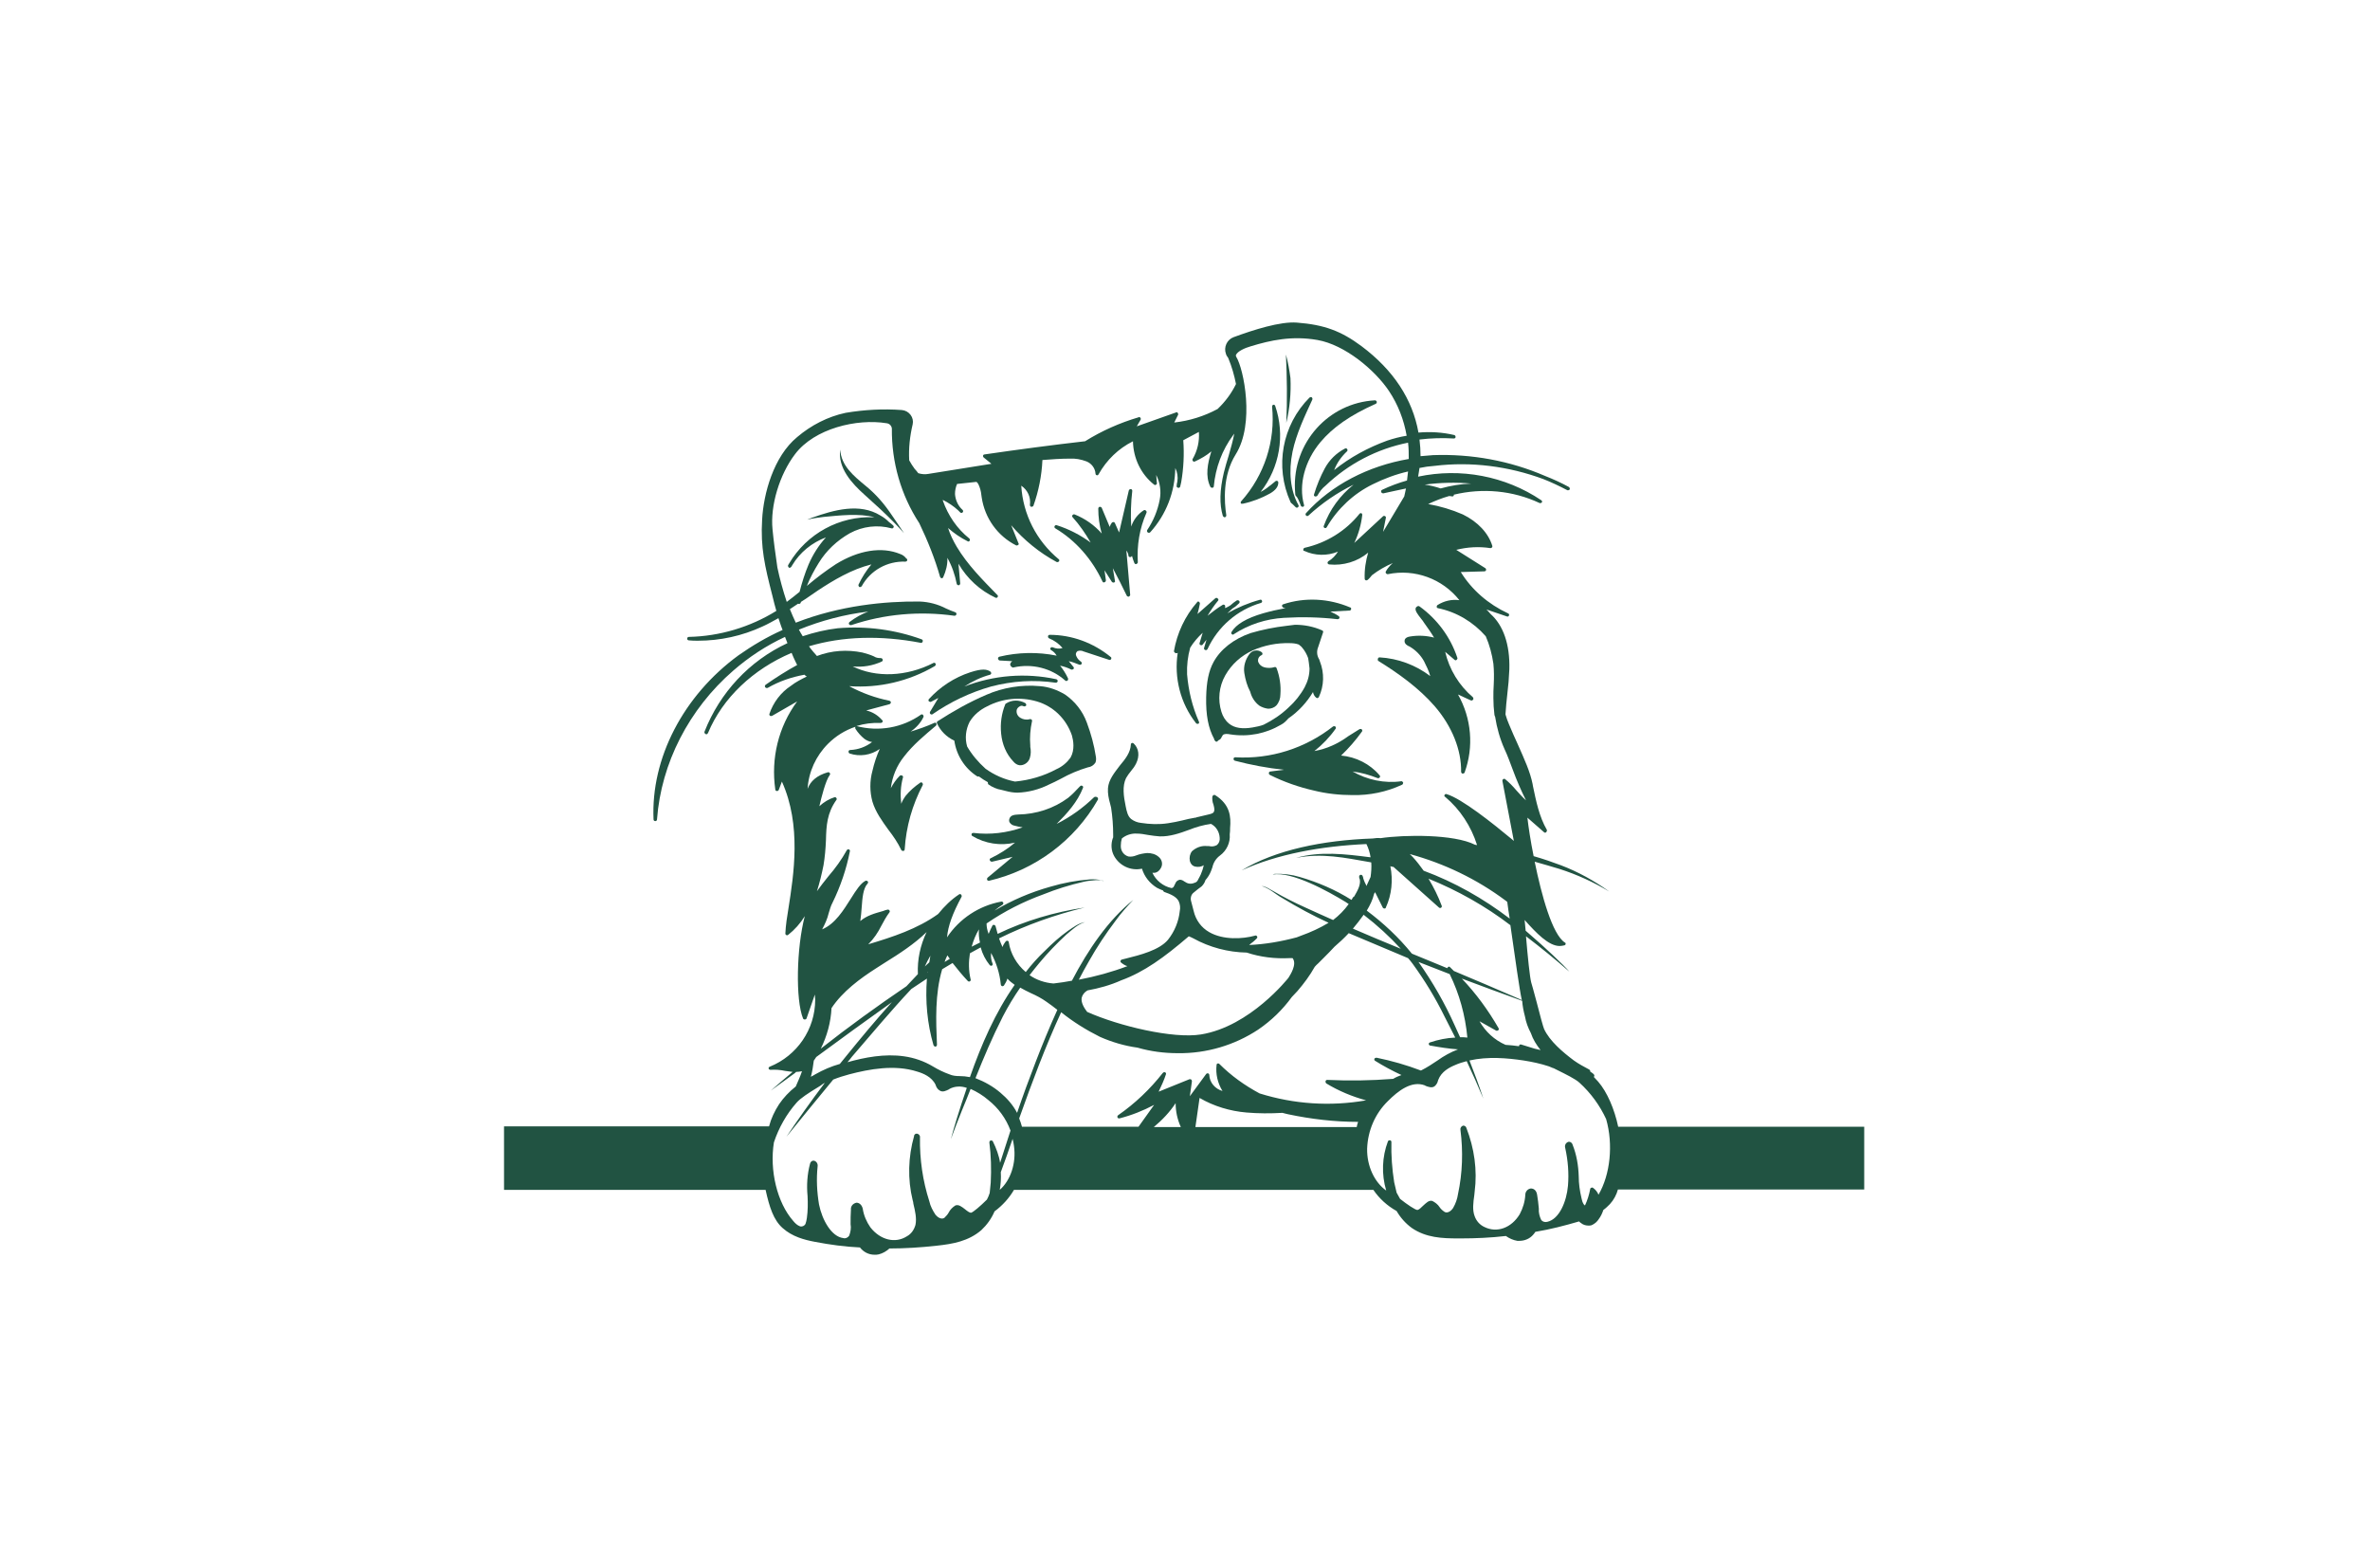 <?xml version="1.0" encoding="utf-8"?>
<!-- Generator: Adobe Illustrator 24.2.3, SVG Export Plug-In . SVG Version: 6.00 Build 0)  -->
<svg version="1.1" id="f6266991-5058-4f8f-a99e-4fff40d8b31a"
	 xmlns="http://www.w3.org/2000/svg" xmlns:xlink="http://www.w3.org/1999/xlink" x="0px" y="0px" viewBox="0 0 683.2 452.1"
	 style="enable-background:new 0 0 683.2 452.1; fill: #215342;" xml:space="preserve">
<path d="M282.2,223.8c0,0,0.1,0.1,0.1,0.1c0.8,0.6,1.6,1.1,2.5,1.6c-0.1,0.2,0,0.4,0.1,0.6c1.1,0.8,2.5,1.4,3.8,1.6
	c0.4,0.1,0.8,0.2,1.2,0.3c1.1,0.3,2.3,0.5,3.4,0.5c3.1-0.1,6.2-0.9,9-2.3c1.2-0.5,2.3-1.1,3.5-1.7c2.5-1.4,5.1-2.5,7.8-3.3
	c0.9-0.1,1.7-0.6,2.2-1.4c0.2-0.6,0.2-1.1,0.1-1.7c-0.5-3.3-1.4-6.6-2.6-9.8c-1.2-3.3-3.4-6.1-6.3-8.1c-2.2-1.3-4.6-2.2-7.2-2.4
	c-5.3-0.5-10.7,0.4-15.5,2.5c-4.9,2.1-9.5,4.7-14,7.6c-0.2,0.1-0.3,0.4-0.2,0.6c1,2.2,2.8,4,5,5c0.6,4.2,3,8,6.6,10.3
	C281.9,223.9,282.1,223.9,282.2,223.8z M278.8,215.2c-0.7-2.4-0.4-4.9,0.7-7.1c1.2-2,3-3.5,5.1-4.5c4.4-2.3,9.5-2.8,14.3-1.4
	c4.8,1.4,8.5,5.1,10.1,9.8c0.4,1.4,0.9,4.1-0.4,6.4c-1,1.4-2.4,2.6-4,3.3c-3.7,2-7.8,3.2-12,3.6c-3.1-0.6-6-1.9-8.5-3.7
	C282,219.7,280.2,217.6,278.8,215.2L278.8,215.2z"/>
<path d="M292.1,219.5c0.5,0.6,1.1,1,1.8,1.1c0.1,0,0.3,0,0.4,0c1.2-0.1,2.3-1,2.6-2.2c0.3-1,0.3-2.1,0.1-3.1l0-0.4
	c-0.2-2.3,0-4.7,0.5-7c0.1-0.3-0.1-0.5-0.4-0.6c-0.1,0-0.2,0-0.2,0c-1,0.3-2,0.1-2.8-0.4c-0.8-0.5-1.2-1.4-1-2.3
	c0.1-0.4,0.5-0.8,0.9-1c0.3-0.2,0.7-0.2,1.1,0c0.2,0.1,0.5,0,0.7-0.2c0.1-0.2,0-0.5-0.2-0.7c-1.8-1-3.9-1-5.6,0.1
	c-0.1,0.1-0.2,0.1-0.2,0.2c-1.1,2.7-1.5,5.6-1.2,8.5C288.9,214.6,290.1,217.4,292.1,219.5z"/>
<path d="M369.3,208.9c0.8-0.4,1.5-1.1,2.1-1.8c2.9-2,5.3-4.6,7.1-7.6c0.1,0.6,0.4,1.2,0.9,1.6c0.1,0.1,0.3,0.2,0.4,0.1
	c0.2,0,0.3-0.1,0.4-0.3c1.5-3.2,1.6-6.9,0.3-10.2c-0.1-0.2-0.1-0.4-0.2-0.6c-0.7-1.1-0.8-2.4-0.3-3.6l1.4-4.2c0.1-0.2,0-0.5-0.3-0.6
	c-2.5-1.1-5.1-1.6-7.8-1.6c-0.8,0.1-1.6,0.2-2.4,0.3c-3.5,0.4-7,1.1-10.4,2.1c-4.9,1.7-8.7,4.7-10.7,8.4c-1.4,2.6-2,5.7-2.1,10.1
	c-0.1,5.1,0.6,8.9,2.3,12c0,0.3,0.2,0.5,0.4,0.7c0.1,0.1,0.2,0.1,0.3,0.1c0.2,0,0.4-0.2,0.5-0.4c0.1,0,0.3-0.1,0.4-0.2
	c0.3-0.2,0.5-0.5,0.6-0.8c0.1-0.2,0.2-0.3,0.3-0.5c0.4-0.4,1.2-0.4,2.2-0.2C359.8,212.5,364.9,211.5,369.3,208.9z M354.3,208.6
	c-1.1-0.9-1.8-2.1-2.2-3.4c-1.1-3.5-0.7-7.3,1.1-10.5c1.8-3.2,4.6-5.7,7.9-7.2c3.4-1.5,7-2.2,10.7-2.1c0.9,0,1.8,0.1,2.6,0.4
	c0.3,0.3,0.7,0.5,0.9,0.8c0.8,0.9,1.4,2,1.8,3.1c0.1,0.4,0.1,0.9,0.2,1.3l0.2,1.7c0,1.9-0.5,3.7-1.4,5.4c-1.2,2.2-2.8,4.2-4.7,5.9
	c-2.1,2-4.5,3.6-7.1,4.9c-1,0.4-2.1,0.6-3.2,0.8C358.2,210.2,355.9,209.9,354.3,208.6L354.3,208.6z"/>
<path d="M363,203.4c0.8,0.5,1.7,0.8,2.6,0.9c0.8,0,1.7-0.3,2.3-0.9c0.8-0.9,1.2-2,1.2-3.2c0.2-2.6-0.2-5.2-1.1-7.6
	c-0.1-0.2-0.3-0.4-0.6-0.3c-0.9,0.3-1.9,0.3-2.8,0.1c-0.9-0.2-1.6-0.8-1.9-1.6c-0.2-0.8,0.2-1.6,0.9-1.9c0.3-0.1,0.4-0.4,0.3-0.6
	c0-0.1-0.1-0.2-0.2-0.3c-1.1-0.8-2.6-0.6-3.4,0.4c0,0-0.1,0.1-0.1,0.1c-1.2,1.6-1.8,3.6-1.5,5.5c0.3,1.9,0.8,3.7,1.7,5.4
	C360.8,201,361.7,202.4,363,203.4z"/>
<path d="M315.4,229.8c-3.2,3.1-6.8,5.7-10.8,7.7c3-3,6-6.3,7.6-10.4c0.1-0.3,0-0.5-0.3-0.6c-0.2-0.1-0.4,0-0.5,0.1l-0.4,0.4
	c-1,1.1-2,2.1-3.1,3c-4.2,3.1-9.2,4.7-14.4,4.8c-0.6,0-1.2,0.1-1.7,0.3c-0.7,0.3-1.1,1.2-0.8,1.9c0.3,0.5,0.8,0.9,1.4,1
	c0.8,0.2,1.6,0.4,2.4,0.5c-4.5,1.6-9.4,2.2-14.2,1.6c-0.2,0-0.5,0.1-0.5,0.3c-0.1,0.2,0,0.5,0.2,0.6c3.7,2.2,8.1,2.9,12.3,1.9
	c-2.1,1.8-4.5,3.3-7,4.5c-0.3,0.1-0.4,0.4-0.2,0.7c0.1,0.2,0.3,0.3,0.6,0.3l5.9-1.4l-7.2,6c-0.2,0.2-0.2,0.5-0.1,0.7
	c0.1,0.1,0.2,0.2,0.4,0.2c0,0,0.1,0,0.1,0c13.3-3.1,24.7-11.6,31.4-23.4c0.1-0.2,0-0.5-0.2-0.7C315.8,229.6,315.6,229.7,315.4,229.8
	L315.4,229.8z"/>
<path d="M372.2,145c0.2,0.1,0.8,0.7,1.3,1.2c0.2,0.2,0.5,0.2,0.7,0c0.2-0.2,0.2-0.4,0.1-0.6c-2.3-4.1-2.9-9.6-1.7-15.4
	c1.1-5.2,3.5-10.2,5.7-15c0.1-0.3,0-0.5-0.2-0.7c-0.2-0.1-0.4,0-0.6,0.1c-7.9,7.9-10.1,19.9-5.5,30.1
	C372.1,144.9,372.2,145,372.2,145z"/>
<path d="M373.4,142.6c0,0.1,0.1,0.3,0.2,0.4c0.5,0.4,1,1.7,1.4,2.8c0.1,0.2,0.3,0.3,0.5,0.3c0,0,0.1,0,0.1,0
	c0.3-0.1,0.4-0.3,0.3-0.6c-1.6-5.7,0.2-12.6,4.7-18c3.6-4.3,8.6-7.8,16-11.1c0.2-0.1,0.3-0.3,0.3-0.6c-0.1-0.2-0.3-0.4-0.5-0.4
	c-13.5,0.7-23.8,12.3-23.1,25.8C373.3,141.7,373.4,142.1,373.4,142.6z"/>
<path d="M358.2,145.2c0,0,0.1,0,0.1,0c2.8-0.6,5.4-1.6,7.9-3c1.5-0.9,2.3-1.9,2.3-3.1c0-0.3-0.2-0.5-0.5-0.5c-0.1,0-0.2,0-0.3,0.1
	l-1.1,0.9c-1,0.8-2,1.6-3.2,2.2c5.5-7,7.1-16.4,4.2-24.8c-0.1-0.3-0.4-0.4-0.6-0.3c-0.2,0.1-0.3,0.3-0.3,0.5
	c1,9.9-2.2,19.8-8.9,27.3c-0.2,0.2-0.2,0.5,0,0.7C357.9,145.2,358,145.2,358.2,145.2L358.2,145.2z"/>
<path d="M397.3,190.5c5.8,3.6,11.7,7.8,16.3,13.1c5,5.8,7.7,12.6,7.6,18.9c0,0.2,0.2,0.5,0.4,0.5c0,0,0.1,0,0.1,0
	c0.2,0,0.4-0.1,0.5-0.3c2.7-7.4,2-15.6-1.9-22.5l3.7,1.7c0.3,0.1,0.5,0,0.7-0.3c0.1-0.2,0-0.4-0.1-0.6c-4-3.4-6.8-8-8-13.1l2.7,2.3
	c0.2,0.2,0.5,0.2,0.7-0.1c0.1-0.1,0.2-0.3,0.1-0.5c-2-6-5.8-11.1-10.9-14.8c-0.1-0.1-0.3-0.1-0.4-0.1c-0.3,0.1-0.6,0.3-0.7,0.6
	c-0.2,0.7,0.4,1.6,1.6,3.1c0.3,0.4,0.6,0.7,0.8,1.1c1,1.4,2,2.8,2.9,4.3c-2.3-0.6-4.7-0.7-7-0.3c-1.2,0.2-1.5,0.8-1.5,1.2
	c-0.1,0.9,0.9,1.5,1.3,1.6c1.8,1,3.3,2.5,4.3,4.3c0.7,1.4,1.4,2.8,1.8,4.3c-4.2-3.2-9.3-5.1-14.6-5.4c-0.3,0-0.5,0.2-0.5,0.5
	C397.1,190.2,397.2,190.4,397.3,190.5L397.3,190.5z"/>
<path d="M378.9,216.5c2.3-1.8,4.4-4,6.1-6.4c0.2-0.2,0.1-0.5-0.1-0.7c-0.2-0.1-0.4-0.1-0.6,0c-8,6.3-18,9.5-28.2,8.9
	c-0.3,0-0.5,0.2-0.5,0.4c0,0.3,0.1,0.5,0.4,0.6c4.6,1.2,9.3,2.1,14.1,2.6l-3.9,0.5c-0.3,0-0.5,0.3-0.4,0.6c0,0.2,0.1,0.3,0.3,0.4
	c4,2,8.3,3.5,12.7,4.5c3.6,0.9,7.4,1.3,11.1,1.3c4.9,0.1,9.8-0.9,14.3-3c0.2-0.1,0.3-0.4,0.3-0.6c-0.1-0.2-0.3-0.4-0.5-0.4
	c-4.9,0.7-9.9-0.4-14.1-2.8c2.5,0.3,4.9,1,7.2,1.9c0.3,0.1,0.5,0,0.7-0.3c0.1-0.2,0-0.4-0.1-0.5c-2.8-3.3-6.8-5.3-11.1-5.7
	c2.2-2.1,4.2-4.4,6-6.9c0.2-0.2,0.1-0.5-0.1-0.7c-0.2-0.1-0.4-0.1-0.6,0l-3.2,2C385.7,214.4,382.4,215.9,378.9,216.5z"/>
<path d="M304.3,196.8c0.3,0,0.5-0.1,0.6-0.4c0-0.3-0.1-0.5-0.4-0.6c-8.8-1.9-18-1.2-26.5,2.1c2.3-1.5,4.8-2.7,7.4-3.4
	c0.3-0.1,0.4-0.4,0.3-0.6c0-0.1-0.1-0.2-0.2-0.3c-1-0.7-2.4-0.9-5.8,0.2c-4.6,1.5-8.7,4.2-11.9,7.7c-0.2,0.2-0.2,0.5,0,0.7
	c0.2,0.1,0.4,0.2,0.6,0.1l2.1-1.1l-2.4,4c-0.1,0.2-0.1,0.5,0.2,0.7c0.2,0.1,0.4,0.1,0.5,0c5.2-3.6,10.9-6.3,16.9-8
	C291.8,196.3,298.1,195.9,304.3,196.8z"/>
<path d="M370,175.2c0.2,0,0.4,0.1,0.6,0.1c-2.2,0.4-4.4,0.9-6.5,1.5c-4.8,1.4-7.8,3.2-9.1,5.4c-0.1,0.2-0.1,0.5,0.1,0.6
	c0.2,0.2,0.4,0.2,0.6,0c4.3-2.8,9.3-4.4,14.4-4.7c5.2-0.3,10.3-0.2,15.5,0.4c0.2,0,0.4-0.1,0.5-0.3c0.1-0.2,0-0.5-0.2-0.6
	c-0.7-0.5-1.5-0.9-2.4-1.3l5.5-0.3c0.3,0,0.5-0.2,0.5-0.5c0-0.2-0.1-0.4-0.3-0.4c-6.1-2.6-13-3-19.3-0.9c-0.3,0.1-0.4,0.4-0.3,0.6
	C369.7,175,369.8,175.1,370,175.2L370,175.2z"/>
<path d="M288.2,190.4l3.6,0.2c-0.3,0.2-0.5,0.5-0.6,0.8c0,0.2,0,0.7,0.7,1c0.1,0,0.2,0.1,0.3,0c5.3-1.2,10.9,0.2,14.9,3.8
	c0.1,0.1,0.2,0.1,0.3,0.1c0.3,0,0.5-0.2,0.5-0.5c0-0.1,0-0.1,0-0.2c-0.6-1.3-1.4-2.6-2.3-3.7c1.1,0.2,2.2,0.6,3.2,1.1
	c0.2,0.1,0.5,0,0.7-0.2c0.1-0.2,0.1-0.4-0.1-0.6l-1.3-1.6c1,0.2,2,0.6,3,1c0.3,0.1,0.5,0,0.7-0.2c0.1-0.2,0-0.5-0.1-0.6
	c-0.6-0.4-1.1-0.9-1.4-1.6c-0.3-0.5-0.2-1.1,0.3-1.5c0.6-0.2,1.2-0.2,1.8,0.1l7.3,2.4c0.2,0.1,0.5,0,0.6-0.2
	c0.1-0.2,0.1-0.5-0.1-0.6c-5-4.1-11.2-6.4-17.6-6.4l0,0c-0.3,0-0.5,0.2-0.5,0.5c0,0.2,0.1,0.4,0.3,0.5c1.5,0.6,2.9,1.6,3.9,2.8
	c-0.9,0.3-1.9,0.2-2.8-0.2c-0.3-0.1-0.5,0-0.7,0.2c-0.1,0.2,0,0.5,0.2,0.6c0.7,0.4,1.2,0.9,1.6,1.6c-5.4-1.1-11.1-1-16.5,0.3
	c-0.3,0.1-0.4,0.3-0.4,0.6C287.8,190.2,288,190.4,288.2,190.4L288.2,190.4z"/>
<path d="M339,188.3c0.2,0,0.4,0,0.5-0.1c-1.1,7.2,0.8,14.6,5.3,20.3c0.2,0.2,0.5,0.2,0.7,0.1c0.2-0.1,0.2-0.4,0.1-0.6
	c-1.9-4.3-3-8.9-3.4-13.6c-0.1-2.6,0.2-5.2,0.9-7.7c1-1.6,2.2-3,3.6-4.3c-0.3,1-0.6,2-0.9,3c-0.1,0.3,0.1,0.5,0.4,0.6
	c0.2,0,0.4,0,0.5-0.2l1.1-1.4l-0.7,2.4c-0.1,0.3,0.1,0.5,0.4,0.6c0.2,0.1,0.5-0.1,0.6-0.3c3-6.5,8.6-11.3,15.4-13.3
	c0.3-0.1,0.4-0.4,0.3-0.6c-0.1-0.3-0.3-0.4-0.6-0.3c-3.3,0.9-6.4,2.2-9.4,3.9c0.5-0.5,1-0.9,1.5-1.4c0.7-0.4,1.3-0.9,1.9-1.5
	c0.2-0.2,0.2-0.5,0-0.7c-0.2-0.2-0.5-0.2-0.7-0.1c-0.6,0.4-1.3,0.9-1.8,1.4c-0.5,0.3-1,0.6-1.5,0.8c0-0.2-0.1-0.3,0-0.5
	c0-0.3-0.2-0.5-0.5-0.5c-0.1,0-0.2,0-0.3,0.1c-1.5,0.9-2.9,2-4.3,3.1c0.9-1.5,1.9-3,3-4.3c0.2-0.2,0.2-0.5-0.1-0.7
	c-0.2-0.2-0.5-0.2-0.7,0l-5.1,4.5c0.3-1,0.5-2,0.7-3c0-0.3-0.2-0.5-0.4-0.6c-0.2,0-0.3,0-0.4,0.2c-3.5,4-5.8,8.9-6.7,14.2
	C338.6,188,338.7,188.3,339,188.3z"/>
<path d="M317.8,167.6c0.1,0.3,0.4,0.4,0.7,0.2c0.2-0.1,0.3-0.3,0.3-0.5l-0.4-2.9l2.1,3.3c0.1,0.2,0.5,0.3,0.7,0.2
	c0.2-0.1,0.3-0.3,0.2-0.5l-0.6-3.6c1.4,2.6,2.7,5.2,4,7.9c0.1,0.2,0.3,0.3,0.5,0.3c0,0,0.1,0,0.1,0c0.2-0.1,0.4-0.3,0.4-0.5
	l-1.1-12.8c0.3,0.4,0.6,1,0.6,1.5c0,0.2,0.2,0.4,0.5,0.4h0c0.2,0,0.5-0.2,0.5-0.4v0c0.2,0.7,0.4,1.4,0.7,2.1
	c0.1,0.2,0.3,0.4,0.6,0.3c0.2-0.1,0.4-0.3,0.4-0.5c-0.3-4.9,0.5-9.8,2.5-14.3c0.1-0.3,0-0.5-0.3-0.7c-0.1-0.1-0.3-0.1-0.5,0
	c-1.7,1.1-3,2.8-3.6,4.7c-0.2-3.4-0.1-6.9,0.3-10.3c0-0.3-0.2-0.5-0.4-0.5c-0.3,0-0.5,0.1-0.6,0.4l-2.8,12.1l-1.2-2.7
	c-0.1-0.2-0.2-0.3-0.4-0.3c-0.2,0-0.3,0-0.5,0.2c-0.3,0.4-0.5,0.8-0.6,1.2l-2.3-5.5c-0.1-0.2-0.3-0.3-0.6-0.3
	c-0.2,0-0.4,0.3-0.4,0.5c0,2.4,0.3,4.8,1,7.2c-2.1-2.4-4.8-4.3-7.8-5.5c-0.3-0.1-0.5,0-0.7,0.3c-0.1,0.2,0,0.4,0.1,0.5
	c2,2.2,3.7,4.7,5.2,7.3c-3-2.2-6.3-3.9-9.8-5c-0.3-0.1-0.5,0.1-0.6,0.3c-0.1,0.2,0,0.5,0.2,0.6C310.1,155.8,314.8,161.2,317.8,167.6
	z"/>
<path d="M249.6,140.1c-3.5-2.9-7.1-5.8-7.4-10.5c-0.7,5.3,3.3,9.7,7,13c3,2.7,6,5.4,8.8,8.3c0.9,0.9,1.8,1.9,2.6,2.8
	c-1.3-2-2.7-4-4-5.9C254.6,144.9,252.3,142.3,249.6,140.1z"/>
<path d="M370.8,121.9c1-4.2,1.4-8.6,1.2-12.9c-0.3-2.3-0.7-4.6-1.3-6.8C371,108.8,371.1,115.3,370.8,121.9z"/>
<path d="M466.5,324.9c-1.1-5.2-3.2-10.1-5.8-13.1c-0.4-0.5-0.9-0.9-1.3-1.4c0,0,0,0,0.1,0c0.1-0.1,0.1-0.2,0.1-0.3
	c0-0.3-0.1-0.5-1.2-1.2c0.1-0.2-0.1-0.5-0.3-0.6c-1.5-0.8-3-1.6-4.4-2.6c-3.2-2.4-7-5.6-8.6-9.1c-0.2-0.4-1.3-4.4-2.1-7.6
	c-0.9-3.4-1.5-5.5-1.6-5.8c-0.4-1.5-1-7.3-1.5-13.3c4.2,3.2,8.4,6.6,12.5,10.2c-1.5-1.8-7.6-7.5-11-10.4c-0.5-0.5-1.1-0.9-1.6-1.4
	c-0.1-1-0.2-2.1-0.3-3.1c3.3,3.7,6.9,7.5,10.1,7.5c0.5,0,0.9-0.1,1.4-0.2c0.3-0.1,0.4-0.4,0.3-0.6c0-0.1-0.1-0.2-0.2-0.2
	c-3.6-2.3-6.7-13.5-8.7-23.3c2.5,0.7,4.9,1.4,7.2,2.1c5,1.6,9.8,3.8,14.3,6.5c-4.3-3.1-9-5.7-14-7.6c-2.4-0.9-5-1.8-7.8-2.6
	c-0.9-4.4-1.5-8.5-1.8-11.1l4.8,4.2c0.2,0.2,0.5,0.2,0.7-0.1c0.1-0.2,0.2-0.4,0.1-0.6c-2.2-3.8-3.1-8.3-4-12.6l-0.1-0.6
	c-0.7-3.5-2.3-7-4.3-11.5c-0.8-1.8-1.7-3.7-2.5-5.7c-0.4-0.9-0.7-1.8-1-2.8c0-0.1,0-0.2,0-0.3c0.1-1.8,0.3-3.7,0.5-5.5
	c0.3-2.4,0.5-4.8,0.6-7.3c0.2-7.2-1.8-12.7-5.4-15.9c-0.4-0.5-0.8-0.9-1.2-1.3l5.9,2c0.3,0.1,0.5,0,0.6-0.3c0.1-0.2,0-0.5-0.3-0.6
	c-5.6-2.6-10.4-6.7-13.6-11.9l6.8-0.2c0.3,0,0.5-0.2,0.5-0.5c0-0.2-0.1-0.3-0.2-0.4l-8.4-5.3c3.2-0.8,6.5-1,9.8-0.5
	c0.3,0,0.5-0.1,0.6-0.4c0-0.1,0-0.2,0-0.2c-1.1-3.7-4.2-7-8.5-9.1c-3.2-1.4-6.6-2.4-10-3c1.9-0.9,3.9-1.7,6-2.3c0.3,0,0.6,0,0.9,0.1
	c0.3,0,0.5-0.1,0.5-0.4c0,0,0-0.1,0-0.1c8.3-2,17-1.2,24.7,2.4c0.3,0.1,0.5,0,0.7-0.2c0.1-0.2,0-0.5-0.2-0.6
	c-10.4-7-23.3-9.4-35.5-6.8c0.1-0.8,0.3-1.6,0.4-2.5c1.4-0.3,2.8-0.5,4.3-0.6c10.6-1.3,21.4,0.1,31.4,3.8c2.3,0.9,4.6,2,6.9,3.2
	c0.2,0.1,0.5,0,0.7-0.2c0.1-0.2,0-0.5-0.2-0.7c-2.2-1.2-4.6-2.3-6.9-3.2c-10.2-4.4-21.2-6.4-32.3-6c-1.2,0.1-2.4,0.2-3.6,0.3
	c0-1.6-0.1-3.2-0.3-4.8c3.3-0.4,6.6-0.5,9.9-0.3c0.3,0,0.5-0.2,0.5-0.4c0-0.3-0.1-0.5-0.4-0.6c-3.4-0.8-6.9-1-10.3-0.7
	c-1.7-9.6-7.2-18-16.4-24.9c-5.9-4.4-10.8-6.2-18.6-6.8c-4.8-0.4-12.6,2.1-18.3,4.2c-1.9,0.7-2.9,2.9-2.2,4.8
	c0.1,0.3,0.2,0.6,0.4,0.8c0.1,0.1,0.2,0.3,0.3,0.5c1,2.4,1.7,4.9,2.2,7.4c-1.3,2.7-3.1,5.1-5.3,7.2c-3.9,2.1-8.1,3.4-12.5,3.9
	l1.1-2.2c0.1-0.2,0-0.5-0.2-0.7c-0.1-0.1-0.3-0.1-0.4,0l-11.3,4l1.1-1.9c0.1-0.2,0.1-0.5-0.2-0.7c-0.1-0.1-0.3-0.1-0.4,0
	c-5.4,1.6-10.6,3.9-15.4,6.9c-9.6,1.1-19.4,2.4-29,3.8c-0.3,0-0.5,0.3-0.4,0.6c0,0.1,0.1,0.2,0.2,0.3l2.2,1.8l-18.1,2.9
	c-1,0.2-2.1,0.1-3-0.2c-0.3-0.4-0.6-0.8-0.9-1.1c0,0-0.1-0.1-0.1-0.1c-0.6-0.8-1.1-1.6-1.6-2.5c-0.2-3.5,0.2-7,1-10.4
	c0.2-0.9,0-1.9-0.6-2.7c-0.6-0.8-1.5-1.3-2.5-1.4c-5.4-0.4-10.8-0.1-16.2,0.8c-5.2,1.1-10,3.6-14,7c-6.8,5.6-9.7,16.3-10.1,23.8
	c-0.5,8,0.8,13.5,2.9,21.7c0,0.1,0.1,0.2,0.1,0.4c0.3,1.4,0.7,2.7,1.1,4.2c-7.6,4.7-16.3,7.3-25.2,7.5c-0.3,0-0.5,0.2-0.5,0.5
	s0.2,0.5,0.5,0.5c0.9,0.1,1.7,0.1,2.6,0.1c6.4,0,12.8-1.4,18.6-4.1c1.6-0.7,3.1-1.6,4.6-2.4c0.4,1.1,0.7,2.2,1.2,3.4
	c-4.5,2-8.7,4.5-12.7,7.3c-15.9,11.6-25.3,29.7-24.5,47.3c0,0.3,0.2,0.5,0.5,0.5h0c0.3,0,0.5-0.2,0.5-0.5c1.2-16.2,9.2-31.8,22-42.9
	c4.5-3.9,9.5-7.2,14.9-9.7c0.2,0.6,0.5,1.2,0.7,1.8c-11,5.1-19.5,14.3-23.9,25.5c-0.1,0.3,0,0.5,0.3,0.7s0.5,0,0.7-0.3
	c4.2-10.1,13-18.4,24.1-23.1c0.2,0.4,0.3,0.8,0.5,1.2c0.4,0.8,0.7,1.6,1.1,2.3c-3.1,1.7-6.1,3.6-9.1,5.7c-0.2,0.2-0.3,0.5-0.1,0.7
	c0.1,0.2,0.4,0.3,0.7,0.2c3.3-1.9,6.8-3.1,10.6-3.8c0.2,0.2,0.4,0.4,0.7,0.5c-1.6,0.8-3.2,1.6-4.6,2.7c-2.9,1.9-5.1,4.8-6.2,8.1
	c-0.1,0.3,0.1,0.5,0.3,0.6c0.1,0,0.3,0,0.4,0l7.3-4.2c-5.4,7.3-7.6,16.4-6.3,25.4c0,0.3,0.3,0.5,0.6,0.4c0.2,0,0.3-0.1,0.4-0.3
	l0.9-2.4c5.7,12.6,3.4,26.9,1.9,36.5c-0.4,2.4-0.8,4.9-0.9,7.3c0,0.3,0.2,0.5,0.5,0.5c0,0,0,0,0,0c0.1,0,0.2,0,0.3-0.1
	c1.9-1.5,3.5-3.3,4.8-5.4c-2.4,9.1-2.7,24.1-0.5,29.5c0.1,0.2,0.3,0.3,0.5,0.3c0.2,0,0.4-0.1,0.5-0.3l2.4-6.9c0,0.5,0.1,1,0.1,1.5
	c0,8.5-5.2,16.1-13.1,19.3c-0.3,0.1-0.4,0.4-0.3,0.6c0.1,0.2,0.3,0.3,0.5,0.3c1.4-0.1,2.8,0,4.2,0.3c0.7,0.1,1.5,0.2,2.2,0.3
	c-0.2,0.2-0.4,0.3-0.6,0.5c-1.9,1.6-3.9,3.3-5.7,4.9c2.3-1.7,4.7-3.4,7-5.1c0.1-0.1,0.2-0.2,0.3-0.3c0.6,0,1.1-0.1,1.7-0.2
	c-0.5,1.5-1.2,3-1.8,4.4c-1.9,1.5-3.5,3.2-4.8,5.1c-1.3,2-2.3,4.1-2.9,6.4h-76.4V343h75.4c1.1,5,2.3,8.7,4.9,11
	c2.8,2.5,6.2,3.4,9.4,4c4.2,0.8,8.5,1.4,12.9,1.6c1,1.3,2.5,2.1,4.2,2.1c0.4,0,0.8,0,1.2-0.1c1.2-0.3,2.2-0.9,3.1-1.7
	c4.5,0,9.1-0.3,13.6-0.8c4.7-0.5,9.2-1.3,12.9-4.5c1.6-1.5,2.9-3.3,3.8-5.4c2.3-1.7,4.2-3.8,5.6-6.2h103.6c1.7,2.5,4,4.6,6.7,6.1
	c1.1,1.9,2.6,3.6,4.4,4.9c4.1,2.8,8.7,3,13.4,3h0.7c4.3,0,8.7-0.2,13-0.7c1,0.7,2.1,1.2,3.3,1.4c0.2,0,0.4,0,0.6,0
	c1.5,0,3-0.6,4-1.8c0.2-0.2,0.4-0.5,0.6-0.8c4.3-0.7,8.5-1.8,12.6-3c0.2,0.2,0.4,0.4,0.6,0.5c0.6,0.5,1.4,0.7,2.1,0.7
	c0.3,0,0.6,0,0.9-0.1c0.9-0.4,1.6-1,2.1-1.8c0.6-0.8,1-1.7,1.3-2.6c0.7-0.5,1.3-1.1,1.9-1.7c1.1-1.2,1.9-2.7,2.3-4.2h71v-18.1H466.5
	z M439.6,293c0.3,1.7,0.9,3.3,1.7,4.8c0.6,1.8,1.6,3.4,2.8,4.9c-0.6-0.1-1.1-0.3-1.7-0.4l-3.9-1.2c-0.3-0.1-0.5,0.1-0.6,0.3
	c0,0.1,0,0.1,0,0.2c-1.3-0.2-2.5-0.3-3.9-0.4c-3.2-1.4-5.8-3.8-7.5-6.8l4.8,2.7c0.2,0.1,0.5,0,0.7-0.2c0.1-0.2,0.1-0.3,0-0.5
	c-3-5.2-6.5-10-10.6-14.3c5.8,2.2,11.6,4.3,17.4,6.4C438.9,290,439.2,291.5,439.6,293L439.6,293z M394,262.5
	c0.9-1.5,1.7-3.1,2.1-4.8c0.1-0.2,0.2-0.4,0.3-0.5l2.2,4.4c0.1,0.2,0.3,0.3,0.5,0.3l0,0c0.2,0,0.4-0.1,0.4-0.3
	c1.7-3.7,2.1-7.9,1.3-11.9c0.3,0.1,0.6,0.2,0.9,0.2l13.1,11.7c0.2,0.2,0.5,0.2,0.7,0c0.1-0.1,0.2-0.3,0.1-0.5
	c-1-2.7-2.3-5.3-3.8-7.8c8.4,3.4,16.4,7.9,23.6,13.4c1.3,9.1,2.7,19.1,3.3,21.6l-1.1-0.5c-6.2-2.7-12.3-5.3-18.5-7.9
	c-0.4-0.4-0.7-0.7-1.1-1.1c-0.2-0.2-0.4-0.2-0.6,0c-0.1,0.1-0.2,0.2-0.2,0.3c-3.4-1.4-6.8-2.8-10.2-4.2
	C403.2,270.2,398.8,266.1,394,262.5L394,262.5z M403.8,273.5c-4.6-1.9-9.2-3.8-13.8-5.8c1.1-1.3,2.1-2.6,3.1-4
	C397,266.7,400.6,270,403.8,273.5L403.8,273.5z M406.4,246.2c9.9,2.7,19.3,7.2,27.6,13.4c0.1,0.1,0.3,0.2,0.5,0.4
	c0.2,1.5,0.4,3.1,0.7,4.8c-7.6-5.8-15.9-10.5-24.8-13.8c-1-1.4-2-2.7-3.1-3.9C406.9,246.7,406.7,246.5,406.4,246.2L406.4,246.2z
	 M417.9,280.8c2.8,5.7,4.5,11.9,5.1,18.3c-0.7-0.1-1.4-0.1-2.1-0.1c-0.5-1.1-1-2.2-1.5-3.3c-2.9-6.5-6.4-12.6-10.5-18.4
	C411.9,278.5,414.9,279.6,417.9,280.8L417.9,280.8z M424.1,139.4c-3,0.1-5.9,0.6-8.8,1.4c-1.5-0.5-3.1-0.9-4.6-1.1
	C415.2,139.1,419.7,139,424.1,139.4L424.1,139.4z M232.8,227.4c0.3-4.9,2.4-9.5,5.9-13c2.2-2.2,4.9-3.9,7.9-4.9c0,0,0,0,0,0
	c-0.1,0.2-0.1,0.4,0,0.6c0.7,1.1,1.6,2.1,2.6,2.9c0.7,0.5,1.4,0.8,2.2,0.9c-1.8,1.4-4,2.2-6.3,2.3c-0.3,0-0.5,0.2-0.5,0.5
	c0,0.2,0.1,0.4,0.3,0.5c2.9,1,6.2,0.5,8.7-1.3c-0.9,2-1.6,4.1-2.1,6.3c-0.8,2.9-0.8,6,0,8.9c0.9,3,2.8,5.6,4.6,8.1
	c1.4,1.8,2.7,3.7,3.7,5.8c0.1,0.2,0.3,0.3,0.5,0.3c0,0,0.1,0,0.1,0c0.2,0,0.4-0.2,0.4-0.5c0.4-6.5,2.2-12.8,5.2-18.5
	c0.1-0.2,0-0.5-0.2-0.7c-0.2-0.1-0.4-0.1-0.5,0c-1.6,1.1-3.1,2.4-4.3,3.9c-0.5,0.7-0.9,1.4-1.2,2.2c-0.3-2.5-0.2-5.1,0.5-7.6
	c0.1-0.3-0.1-0.5-0.4-0.6c-0.2,0-0.4,0-0.5,0.1c-1.1,1.1-1.9,2.3-2.6,3.6c0.4-3.3,1.7-6.5,3.8-9.1c2.6-3.4,6-6.2,9.2-8.9
	c0.2-0.2,0.2-0.5,0.1-0.7c-0.1-0.2-0.4-0.2-0.6-0.1c-2.2,1-4.5,1.8-6.8,2.5c1.6-1.1,2.9-2.5,3.7-4.2c0.1-0.2,0-0.5-0.2-0.7
	c-0.2-0.1-0.4-0.1-0.5,0c-5.4,3.8-12.2,5-18.6,3.3c2.2-0.7,4.6-1,7-0.9c0.2,0,0.4-0.1,0.5-0.3c0.1-0.2,0.1-0.4-0.1-0.5
	c-1.2-1.4-2.8-2.4-4.6-2.8l6.7-1.8c0.3-0.1,0.4-0.3,0.4-0.6c0-0.2-0.2-0.3-0.4-0.4c-4-0.8-7.9-2.2-11.6-4.2
	c8.6,0.6,17.2-1.4,24.7-5.8c0.2-0.1,0.3-0.5,0.2-0.7c-0.1-0.2-0.4-0.3-0.6-0.2c-7.8,4-16.6,4.3-23.3,1c2.9,0.3,5.8-0.2,8.4-1.4
	c0.2-0.1,0.4-0.4,0.2-0.7c-0.1-0.2-0.3-0.3-0.6-0.3c-0.7,0-1.3-0.1-1.9-0.5c-1.1-0.5-2.2-0.8-3.3-1.1c-4.4-0.9-8.9-0.6-13.1,1
	c-0.8-0.9-1.6-1.8-2.3-2.8c9.7-2.9,20.7-3.2,32.2-1c0.3,0.1,0.5-0.1,0.6-0.4c0.1-0.3-0.1-0.5-0.3-0.6c-7.7-2.8-16-3.9-24.2-3.2
	c-3.4,0.4-6.8,1.2-10.1,2.3c-0.4-0.6-0.7-1.2-1.1-1.9c6.4-2.6,13.2-4.4,20-5.2c-1.9,0.7-3.7,1.7-5.4,3c-0.2,0.2-0.3,0.5-0.1,0.7
	c0.1,0.2,0.4,0.2,0.6,0.2c9.5-3.2,19.7-4.1,29.7-2.7c0.3,0,0.5-0.1,0.6-0.4c0.1-0.3-0.1-0.5-0.3-0.6c-0.9-0.3-1.8-0.7-2.7-1.1
	c-2.3-1.2-4.9-1.9-7.6-2c-9.9-0.1-22.9,1.1-35.7,6.1c-0.6-1.2-1.1-2.5-1.7-3.9c0.8-0.5,1.6-1.1,2.4-1.6c0,0,0.1,0,0.1,0.1
	c0,0,0.1,0,0.1,0c0.2,0,0.4-0.1,0.5-0.3c0-0.1,0.1-0.2,0.1-0.3l1.4-0.9c1.2-0.8,2.3-1.6,3.5-2.4c4.4-2.9,9.7-6.1,15.4-7.5
	c-1.5,1.8-2.7,3.7-3.7,5.8c-0.1,0.2,0,0.5,0.2,0.7c0.2,0.1,0.5,0,0.7-0.2c2.5-4.6,7.4-7.3,12.6-7.1c0.2,0,0.4-0.1,0.5-0.3
	c0.1-0.2,0-0.5-0.2-0.6c-0.1-0.1-0.2-0.1-0.2-0.2c-0.4-0.5-1-0.9-1.6-1.1c-5.3-2.2-12-1.1-18.5,2.9c-2.9,1.9-5.7,4-8.4,6.3
	c0.9-2.3,2.1-4.5,3.4-6.6c2.2-3.6,5.3-6.5,9-8.6c3.7-2,8-2.5,12-1.4c0.3,0.1,0.5-0.1,0.6-0.3c0.1-0.2,0-0.4-0.1-0.5
	c-0.4-0.4-0.8-0.7-1.2-1c-0.8-0.8-1.6-1.4-2.5-1.9c-6-3.7-13.4-1.6-19.6,0.6c-0.5,0.2-1.1,0.4-1.5,0.6c1.6-0.4,3.2-0.6,4.8-0.8
	c4.4-0.4,10.1-1.1,14.6,0.1c-0.1,0-0.1,0-0.2,0c-9.9-0.4-19.3,4.7-24.4,13.3c-0.1,0.2-0.2,0.3-0.3,0.5c-0.1,0.2,0,0.5,0.2,0.7
	s0.5,0,0.7-0.2l0,0c0.1-0.2,0.2-0.3,0.3-0.5c2.2-3.7,5.7-6.5,9.7-8c-2.1,2.3-3.8,5-5,7.8c-1.1,2.6-1.9,5.2-2.6,7.9
	c-1.2,1-2.5,2-3.7,2.9c-1.1-3.3-2-6.6-2.7-9.9c-0.6-4.1-1.1-7.8-1.4-11c-0.7-6.8,2-15.8,6.5-21.7c5.6-7.4,17.8-10.3,26.4-8.9
	c0.8,0.1,1.4,0.7,1.5,1.5c-0.1,9.7,2.6,19.2,7.9,27.3c2.4,5,4.5,10.2,6,15.5c0.1,0.2,0.2,0.3,0.4,0.4c0.2,0,0.4-0.1,0.5-0.3
	c0.8-1.8,1.3-3.7,1.2-5.6c1.3,2.3,2.2,4.9,2.7,7.5c0.1,0.3,0.3,0.4,0.6,0.4c0.2,0,0.4-0.3,0.4-0.5l-0.5-5.7
	c2.5,4.3,6.2,7.7,10.7,9.8c0.2,0.1,0.5,0,0.6-0.2c0.1-0.2,0.1-0.5-0.1-0.6c-4.2-4.3-8.6-8.7-11.7-13.9c-1-1.7-1.9-3.5-2.5-5.4
	c1.7,1.5,3.6,2.8,5.6,3.8c0.1,0,0.1,0.1,0.2,0.1c0.3,0,0.5-0.2,0.5-0.5c0-0.2-0.1-0.3-0.2-0.4c-3.5-2.8-6.1-6.6-7.6-10.9
	c0-0.1,0-0.1,0-0.2c1.6,0.8,3.1,1.8,4.4,3c0.2,0.2,0.4,0.4,0.6,0.6c0.2,0.2,0.5,0.2,0.7,0s0.2-0.5,0-0.7c-0.2-0.2-0.4-0.4-0.5-0.5
	c-1-1.1-1.6-2.6-1.7-4.1c0-1,0.2-2,0.6-2.9l5.6-0.6c0.2,0.2,0.4,0.4,0.5,0.6c0.5,1,0.8,2.1,0.9,3.2c0,0.2,0.1,0.5,0.1,0.7
	c0.9,6,4.6,11.1,9.9,13.8c0.2,0.1,0.5,0,0.7-0.2c0.1-0.1,0.1-0.3,0-0.4l-2.1-5.2c3.7,4.3,8.1,7.9,13.1,10.6c0.2,0.1,0.5,0,0.7-0.2
	c0.1-0.2,0.1-0.5-0.1-0.6c-6.4-5.3-10.3-12.9-10.8-21.2c1.8,1.2,2.8,3.3,2.5,5.5c0,0.3,0.1,0.5,0.4,0.6c0.2,0,0.5-0.1,0.6-0.3
	c1.5-4.2,2.4-8.7,2.6-13.2c2.6-0.2,5.2-0.4,7.8-0.4h0c1.7-0.1,3.3,0.2,4.9,0.8c1.5,0.6,2.5,2,2.6,3.5c0,0.3,0.2,0.5,0.5,0.5
	c0.2,0,0.3-0.1,0.4-0.3c2.3-4.1,5.7-7.4,9.9-9.5c0.1,4.9,2.3,9.5,6.1,12.5c0.2,0.2,0.5,0.1,0.7-0.1c0.1-0.1,0.1-0.2,0.1-0.3
	l-0.2-2.4c1.1,2.2,1.5,4.7,1,7.2c-0.6,3.1-1.8,6-3.6,8.7c-0.1,0.2-0.1,0.5,0.2,0.7c0.1,0,0.2,0.1,0.3,0.1c0.1,0,0.3-0.1,0.4-0.2
	c4.6-5.1,7.1-11.6,7.2-18.5c0.6,1.2,0.8,2.6,0.6,3.9c-0.1,0.4-0.2,0.8-0.2,1.2c-0.1,0.3,0.1,0.5,0.4,0.6c0.3,0.1,0.5-0.1,0.6-0.3
	c0.1-0.4,0.2-0.9,0.3-1.3c0.7-4,0.9-8.1,0.6-12.1c1.5-0.8,3-1.6,4.5-2.4c0.2,2.7-0.4,5.4-1.8,7.8c-0.1,0.2-0.1,0.5,0.2,0.7
	c0.1,0.1,0.3,0.1,0.5,0c1.7-0.8,3.3-1.7,4.7-2.9c-1.1,3.5-1.8,7.1-0.3,10.2c0.1,0.2,0.3,0.3,0.5,0.3c0,0,0.1,0,0.1,0
	c0.2,0,0.4-0.2,0.4-0.4c0.5-5.4,2.4-10.5,5.6-14.8c0.1-0.1,0.2-0.3,0.3-0.4c-0.4,2.1-1,4.2-1.6,6.3c-0.5,1.6-1,3.3-1.4,4.9
	c-1.2,5.1-1.3,9.1-0.3,12.5c0.1,0.2,0.3,0.4,0.5,0.4c0,0,0.1,0,0.1,0c0.3-0.1,0.4-0.3,0.4-0.6c-0.6-3.9-1.1-11.4,2.7-17.5
	c5.6-8.9,2.3-24.7,0.2-28.1c-0.1-0.2-0.2-0.4-0.1-0.6c0.4-1,2.5-2,4.3-2.5c5.6-1.7,11.8-3.1,19.2-1.8c7.9,1.4,16.5,8.6,20.6,14.7
	c2.6,3.9,4.3,8.3,5.1,12.9c-1.9,0.3-3.8,0.8-5.6,1.4c-5.5,2-10.7,4.8-15.3,8.5c0.8-2.1,2.1-3.9,3.7-5.4c0.2-0.2,0.2-0.5,0-0.7
	c-0.1-0.2-0.4-0.2-0.6-0.1c-2.5,1.3-4.5,3.3-5.8,5.7c-1.3,2.4-2.3,4.9-3.1,7.5c-0.1,0.3,0,0.5,0.3,0.6c0.1,0,0.1,0,0.2,0
	c0.2,0,0.4-0.1,0.5-0.3c0.6-1.1,1.4-2.1,2.3-2.8c6.6-6.3,14.8-10.6,23.8-12.4c0.2,1.6,0.2,3.1,0.2,4.7c-11.7,2-22.3,7.5-29.6,15.6
	c-0.2,0.2-0.2,0.5,0,0.7c0.2,0.2,0.5,0.2,0.7,0c3.9-3.6,8.3-6.6,13-8.9c-3.9,3.1-6.9,7.2-8.6,11.9c-0.1,0.2,0,0.5,0.3,0.6
	c0.1,0,0.1,0,0.2,0c0.2,0,0.3-0.1,0.4-0.3c3.1-5.3,7.7-9.6,13.2-12.3c3.2-1.6,6.7-2.9,10.2-3.7c-0.1,0.9-0.2,1.8-0.3,2.6
	c-2.5,0.7-4.9,1.6-7.2,2.7c-0.2,0.1-0.4,0.4-0.2,0.7c0.1,0.2,0.3,0.3,0.6,0.3c2.1-0.5,4.3-0.9,6.5-1.4c-0.2,0.8-0.3,1.6-0.5,2.3
	l-6.1,10.2l0.8-4c0.1-0.3-0.1-0.5-0.4-0.6c-0.2,0-0.3,0-0.4,0.1l-8.3,7.7c1.2-2.5,2-5.3,2.3-8.1c0-0.3-0.2-0.5-0.4-0.5
	c-0.2,0-0.3,0.1-0.4,0.2c-4,5-9.6,8.4-15.8,9.8c-0.3,0.1-0.4,0.3-0.4,0.6c0,0.2,0.1,0.3,0.3,0.3c3,1.4,6.6,1.5,9.7,0.2
	c-0.7,1.1-1.6,2.1-2.8,2.8c-0.2,0.2-0.3,0.5-0.1,0.7c0.1,0.1,0.2,0.2,0.4,0.2c4,0.4,8.1-0.8,11.2-3.4c-0.7,2.4-1.1,4.9-1,7.5
	c0,0.3,0.2,0.5,0.5,0.5c0.1,0,0.2-0.1,0.3-0.1c0.5-0.4,0.9-0.9,1.3-1.4c1.8-1.4,3.9-2.6,6-3.5c-0.8,0.7-1.5,1.5-2,2.4
	c-0.1,0.2-0.1,0.5,0.2,0.7c0.1,0.1,0.2,0.1,0.4,0.1c7.7-1.6,15.7,1.3,20.6,7.5c-2.2-0.3-4.4,0.2-6.3,1.4c-0.2,0.1-0.3,0.5-0.2,0.7
	c0.1,0.1,0.2,0.2,0.3,0.2c5.4,1.1,10.2,4,13.8,8.1c1.1,2.5,1.8,5.2,2.2,7.9c0.2,2,0.2,4,0.1,6c-0.1,1.3-0.1,2.6-0.1,3.9
	c0,1.6,0.1,3.2,0.3,4.8c0,0.2,0.1,0.4,0.2,0.6c0.5,3.2,1.4,6.4,2.7,9.3c0.9,1.9,1.6,3.9,2.4,6c1.1,3,2.4,6,3.8,8.8
	c-1-0.9-1.9-1.9-2.8-2.9c-1-1.2-2-2.2-3.2-3.2c-0.2-0.2-0.5-0.1-0.7,0.1c-0.1,0.1-0.1,0.3-0.1,0.4l3.3,17.3l-0.7-0.6
	c-5.3-4.4-14.3-11.6-18.7-12.9c-0.3-0.1-0.5,0.1-0.6,0.3c-0.1,0.2,0,0.4,0.2,0.5c4.3,3.6,7.5,8.5,9.2,13.9l-0.6-0.1
	c-6.1-3.1-20.4-2.9-27.2-1.9c-0.8-0.1-1.6,0-2.3,0.1c-14.4,0.5-28,3.3-37.8,9.2c10.3-4.7,22.9-7,36-7.6c0.6,1.2,1,2.5,1.2,3.8
	c-0.1,0-0.1,0-0.2,0c-7-0.9-14.4-1.8-21.3,0.2c7.5-1.5,14.3,0,21.2,1.2c0.2,0,0.3,0.1,0.5,0.1c0.1,1.4,0,2.8-0.2,4.2
	c-0.4,0.9-0.8,1.7-1.2,2.6c-0.1-0.3-0.2-0.6-0.4-0.9c-0.2-0.5-0.4-0.9-0.5-1.3c0-0.2-0.1-0.5-0.2-0.7c-0.1-0.3-0.4-0.4-0.7-0.3
	c-0.2,0.1-0.3,0.3-0.3,0.6c0,0.2,0.1,0.5,0.2,0.7c0.3,1.6-0.7,3.3-1.5,4.7c-0.1,0.1-0.1,0.2-0.2,0.3c-0.1,0-0.2,0.1-0.3,0.2
	c-0.1,0.3-0.3,0.5-0.4,0.7c-4.6-2.9-9.7-5.1-14.9-6.6c-2.3-0.7-4.8-1-7.2-0.9c-0.2,0-0.4,0.1-0.6,0.2c5.5-1,16.1,4.9,21,7.9
	c0.3,0.2,0.6,0.4,0.9,0.6c-1.3,1.8-2.8,3.3-4.5,4.6c-2.7-1.2-5.4-2.4-8-3.6c-3.1-1.4-6.1-2.9-9-4.6c-1.2-0.6-2.3-1.5-3.6-1.6
	c2.2,0.6,4,2.4,6,3.5c4.3,2.6,8.7,5,13.3,7.1c-2.5,1.5-5.1,2.7-7.9,3.7l-1.3,0.5c-4.5,1.2-9.1,2-13.7,2.2c0.2-0.2,0.4-0.3,0.6-0.5
	c0.7-0.5,1.3-1.1,1.6-1.4c0.2-0.2,0.2-0.5,0-0.7c-0.1-0.1-0.3-0.2-0.5-0.1c-3.6,1-9.2,1.3-13.2-1c-2.3-1.3-3.9-3.5-4.5-6.1l-0.7-2.7
	c-0.3-0.9-0.1-2,0.7-2.6c0.4-0.3,0.7-0.6,1.1-0.9c0.4-0.3,0.8-0.6,1.2-0.9c0.5-0.5,0.9-1.1,1.1-1.8c0.7-0.8,1.2-1.6,1.6-2.6
	c0.1-0.4,0.3-0.7,0.4-1.1c0.3-1.4,1.1-2.6,2.2-3.4c1.9-1.4,3-3.7,2.8-6.1c0.1-0.6,0.1-1.2,0.1-1.8c0.3-3.3,0-6.8-4.3-9.5
	c-0.2-0.1-0.5-0.1-0.7,0.2c0,0,0,0.1-0.1,0.1c-0.1,0.8,0,1.7,0.3,2.4l0.1,0.4c0.1,0.4,0.4,1.5-0.2,2c-0.3,0.2-0.6,0.3-1,0.4
	l-3.8,0.9c-0.1,0-0.1,0.1-0.2,0.1c-0.1,0-0.2,0-0.2,0c-1.3,0.2-2.5,0.5-3.7,0.8c-1.3,0.3-2.7,0.6-4.1,0.8c-2.6,0.4-5.2,0.3-7.8-0.1
	c-1-0.1-2-0.5-2.8-1.1c-1-0.8-1.3-2.2-1.6-3.7c-0.6-2.9-1-5.8,0.1-8.1c0.4-0.7,0.9-1.4,1.4-2c0.6-0.7,1.1-1.4,1.5-2.2
	c1.1-2.2,0.8-4.4-0.7-5.8c-0.2-0.2-0.5-0.2-0.7,0c-0.1,0.1-0.1,0.2-0.1,0.3c-0.1,2.3-1.6,4.2-3.2,6.1c-1.5,2-3.2,4-3.4,6.5
	c-0.1,1.5,0.2,3,0.6,4.4c0.1,0.4,0.2,0.8,0.3,1.2c0.4,2.6,0.6,5.2,0.6,7.9c0,0.2,0,0.5,0,0.7c0,0.1-0.1,0.1-0.1,0.2
	c-0.6,1.7-0.5,3.6,0.4,5.2c1.6,2.8,4.8,4.3,8,3.6c0.7,2.3,2.2,4.2,4.3,5.5c0.6,0.3,1.2,0.6,1.8,0.8c0,0.2,0.2,0.3,0.3,0.4
	c1.7,0.6,3.5,1.3,4.2,2.7c0.4,0.9,0.5,1.9,0.3,2.8c-0.3,3-1.5,5.9-3.4,8.3c-2.5,3-8.1,4.4-12.1,5.4l-1.2,0.3
	c-0.3,0.1-0.4,0.3-0.4,0.6c0,0.1,0.1,0.1,0.1,0.2c0.6,0.5,1.2,0.9,1.9,1.1c-4.5,1.7-9.2,3-14,3.9c0.9-1.8,1.9-3.5,2.9-5.3
	c2.3-4.1,4.9-8,7.7-11.7c1.5-2.1,3.3-4.1,5.1-6c-7.2,5.8-13,14.3-17.7,23.3c-1.7,0.3-3.4,0.6-5.3,0.8c-2.5-0.2-4.9-1-6.9-2.4
	c0.9-1.2,1.9-2.4,2.8-3.5c2.4-2.9,5-5.6,7.8-8.2c1.7-1.4,3.3-3,5.4-3.6c-1.9,0.3-3.4,1.5-4.9,2.5c-2.4,1.7-4.6,3.7-6.7,5.8
	c-2,1.9-3.8,3.9-5.5,6.1c-2.6-2.2-4.4-5.3-4.9-8.6c0-0.3-0.3-0.5-0.6-0.4c-0.1,0-0.2,0.1-0.3,0.2c-0.4,0.5-0.7,1-0.9,1.6
	c-0.4-0.8-0.7-1.7-1-2.5c7.9-3.9,16.1-6.8,24.7-8.9c-8.7,1.3-17.2,3.8-25.1,7.6c-0.2-0.7-0.4-1.4-0.6-2.2c-0.1-0.3-0.3-0.4-0.6-0.4
	c-0.1,0-0.3,0.1-0.3,0.2c-0.4,0.8-0.8,1.6-1.1,2.4c-0.4-1-0.6-2-0.6-3c5.1-3.5,10.6-6.3,16.4-8.4c3.7-1.5,7.6-2.7,11.5-3.6
	c1.2-0.3,2.5-0.4,3.7-0.5c0.7,0,1.5-0.1,2.1,0.3c0-0.1-0.2-0.2-0.3-0.2c-1.2-0.3-2.5-0.4-3.7-0.3c-3.8,0.3-7.6,1-11.3,2.1
	c-5.7,1.6-11.1,3.9-16.1,6.9c0.7-0.6,1.5-1.2,2.3-1.7c0.2-0.1,0.3-0.4,0.2-0.6c-0.1-0.2-0.3-0.4-0.6-0.3c-6.4,1.2-12,4.9-15.6,10.3
	c0.3-3.3,1.6-6.9,4.2-11.7c0.1-0.2,0-0.5-0.2-0.7c-0.2-0.1-0.4-0.1-0.5,0c-2.3,1.5-4.3,3.5-6,5.6c0,0-0.1,0-0.1,0.1
	c-6,4.3-13.1,6.6-20.1,8.7c1.6-1.6,2.8-3.4,3.8-5.4c0.7-1.3,1.4-2.6,2.3-3.8c0.2-0.2,0.1-0.5-0.1-0.7c-0.1-0.1-0.3-0.1-0.4-0.1
	c-0.4,0.1-0.9,0.2-1.3,0.4c-2.5,0.7-4.7,1.3-6.6,2.9c0.2-1.3,0.3-2.6,0.4-3.9c0.2-2.7,0.4-5.5,1.7-6.9c0.2-0.2,0.2-0.5,0-0.7
	c-0.2-0.1-0.4-0.2-0.6-0.1c-1.4,0.7-2.7,2.7-4.2,5.1c-2.1,3.3-4.5,7.3-8.3,8.9c0.8-1.5,1.5-3,1.9-4.7c0.3-1,0.6-2.1,1.1-3
	c2.3-4.7,4-9.7,5-14.8c0.1-0.3-0.1-0.5-0.4-0.6c-0.2,0-0.4,0.1-0.5,0.3c-1.5,2.7-3.3,5.2-5.3,7.5c-1.2,1.5-2.3,2.9-3.3,4.3
	c0.8-2.5,1.4-5,1.9-7.5c0.4-2.4,0.6-4.8,0.7-7.2c0.1-4.2,0.3-7.8,3-11.6c0.2-0.2,0.1-0.5-0.1-0.7c-0.1-0.1-0.3-0.1-0.4-0.1
	c-1.6,0.5-3.1,1.4-4.4,2.6c0.6-2.6,1.8-7.4,3-9c0.2-0.2,0.1-0.5-0.1-0.7c-0.1-0.1-0.3-0.1-0.4-0.1
	C235.5,223.5,233.6,225.2,232.8,227.4z M334,247c-0.9-0.8-2.1-1.1-3.3-1.1c-1.1,0.1-2.2,0.3-3.2,0.7c-0.7,0.3-1.5,0.4-2.2,0.3
	c-1.4-0.4-2.3-1.7-2.2-3.2c0-0.7,0.1-1.3,0.3-2c1.2-1,2.8-1.5,4.3-1.4c1.1,0,2.2,0.2,3.3,0.4c1.1,0.2,2.2,0.3,3.3,0.4
	c2.9,0.1,5.8-0.9,8.5-1.9c2-0.8,4.1-1.4,6.3-1.7c1.5,0.8,2.4,2.3,2.5,4c0.1,0.8-0.2,1.6-0.8,2.1c-0.7,0.4-1.5,0.5-2.3,0.3l-0.5,0
	c-1.6-0.2-3.2,0.4-4.4,1.5c-0.6,0.8-0.8,1.8-0.6,2.8c0.2,0.8,0.7,1.4,1.5,1.6c0.9,0.2,1.8,0.1,2.5-0.4c-0.2,1-0.5,1.9-0.9,2.8
	c0,0-0.1,0.1-0.1,0.2c-0.3,0.5-0.5,1-0.8,1.5c-0.2,0.3-0.5,0.5-0.9,0.6c-0.9,0.4-1.9,0.3-2.7-0.3l-0.2-0.1c-0.4-0.3-0.8-0.5-1.3-0.5
	c-0.6,0.1-1.1,0.5-1.3,1.1c-0.1,0.1-0.1,0.3-0.2,0.4c-0.1,0.2-0.2,0.4-0.3,0.6c-0.2,0.2-0.4,0.3-0.6,0.3c-2.4-0.5-4.5-2.2-5.5-4.4
	c0.2,0,0.4,0,0.7,0c0.7-0.1,1.3-0.6,1.7-1.3C335.3,249.2,335,247.8,334,247L334,247z M342.7,269.9c0.5,0.2,0.9,0.4,1.3,0.6
	c4.7,2.6,10,4,15.4,4.1c3.9,1.3,8.1,1.8,12.2,1.6c0.3,0,0.7,0,1,0c0.2,0.2,0.3,0.5,0.4,0.8c0.5,2-1.6,4.8-1.6,4.9
	c-0.1,0.1-11,14-25.2,16.3c-8,1.3-23.6-2.4-32.8-6.5c-0.7-0.9-1.8-2.5-1.6-4c0.2-0.9,0.8-1.7,1.7-2.2c3.3-0.6,6.6-1.5,9.7-2.9
	C329.8,280.2,335.6,276,342.7,269.9L342.7,269.9z M266.6,278.6c0.5-1.1,1-2.1,1.6-3.1c-0.1,0.6-0.2,1.2-0.3,1.9
	C267.5,277.8,267,278.2,266.6,278.6L266.6,278.6z M267.5,280.2l0,0.1c-0.1,0.1-0.2,0.1-0.2,0.2C267.3,280.4,267.4,280.3,267.5,280.2
	L267.5,280.2z M264.6,280.8c-1.1,1.2-2.2,2.3-3.3,3.5c-8.4,5.7-16.7,11.7-24.7,18c1.8-3.6,2.9-7.6,3.1-11.7
	c3.2-4.8,8.2-8.5,12.9-11.5c0.8-0.5,1.7-1.1,2.5-1.6c4.2-2.6,8.5-5.4,12-8.8C265.3,272.5,264.4,276.6,264.6,280.8L264.6,280.8z
	 M262.7,285.1c1.5-1,3-2,4.5-3c-0.5,6.5,0.1,13,1.9,19.2c0.1,0.2,0.3,0.4,0.5,0.4c0,0,0.1,0,0.1,0c0.2,0,0.4-0.3,0.4-0.5
	c-0.3-7-0.6-14.7,1.5-21.8c1-0.6,2-1.2,3-1.8c1.4,1.8,2.8,3.5,4.4,5.2c0.2,0.2,0.5,0.2,0.7,0c0.1-0.1,0.2-0.3,0.1-0.5
	c-0.6-2.5-0.6-5-0.2-7.5c1-0.6,2.1-1.1,3.1-1.7c0.5,1.9,1.4,3.6,2.6,5.1c0.2,0.2,0.5,0.3,0.7,0.1c0.2-0.1,0.2-0.4,0.1-0.6
	c-0.4-0.9-0.5-2-0.4-3c1.5,2.8,2.5,5.9,2.8,9.1c0,0.3,0.3,0.5,0.5,0.5c0.1,0,0.3-0.1,0.4-0.2c0.4-0.6,0.8-1.3,1-2
	c0.6,0.7,1.4,1.3,2.1,1.8c-5.6,8-9.6,17.2-12.9,26.6c-1-0.2-2-0.3-3-0.3c-1,0-2-0.1-2.9-0.5c-1.7-0.6-3.3-1.4-4.8-2.3
	c-2.5-1.5-5.4-2.5-8.3-2.9c-5.6-0.8-11.3,0.3-16.3,1.7c0.4-0.5,0.9-1,1.3-1.6C251.3,298,256.8,291.4,262.7,285.1L262.7,285.1z
	 M272.3,277.3c0.2-0.6,0.5-1.3,0.8-1.9c0.2,0.3,0.5,0.7,0.7,1C273.3,276.7,272.8,277,272.3,277.3L272.3,277.3z M282.5,271.7
	c-0.8,0.4-1.6,0.8-2.4,1.2c0.5-1.8,1.2-3.5,2.1-5C282.1,269.2,282.2,270.4,282.5,271.7L282.5,271.7z M233.7,310.4
	c0-0.1,0.1-0.1,0.1-0.2c0.4-1.5,0.6-3,0.8-4.5c0,0,0.1-0.1,0.1-0.1c0.2-0.3,0.4-0.6,0.6-0.9c7.2-5.3,14.5-10.6,21.8-15.8
	c-4.6,5.1-9,10.4-13.3,15.7c-0.6,0.7-1.1,1.4-1.7,2.1c-2.5,0.7-4.8,1.7-7.1,3C234.6,310,234.1,310.2,233.7,310.4L233.7,310.4z
	 M286.2,329c-0.1-0.2-0.4-0.3-0.7-0.2c-0.2,0.1-0.3,0.3-0.3,0.5c0.5,3.8,0.6,7.7,0.4,11.6c-0.1,1-0.2,2.1-0.3,3
	c-0.2,0.7-0.5,1.3-0.8,1.9c-1.8,1.8-4,3.7-4.6,3.8c-0.4,0-1.1-0.5-1.7-1c-0.9-0.7-1.9-1.5-2.8-1.1c-0.8,0.5-1.5,1.2-1.9,2
	c-0.3,0.6-0.8,1.1-1.3,1.6c-0.9,0.5-1.9-0.2-2.5-0.9c-0.8-1.2-1.5-2.5-1.8-3.9c-1.9-5.9-2.8-12.1-2.7-18.4c0.1-0.5-0.3-1-0.8-1.1
	c-0.4-0.1-0.9,0.2-0.9,0.7c-1.7,6-1.9,12.4-0.4,18.5c0.1,0.3,0.2,0.7,0.2,1c0.5,2.1,1,4.2,0.6,6.1c-0.4,1.4-1.2,2.6-2.5,3.3
	c-3.3,2.1-7.6,1.1-10.5-2.6c-1.1-1.6-1.9-3.4-2.2-5.4c-0.3-1.2-1.1-1.7-1.8-1.7c-1,0.2-1.7,1-1.6,2c-0.1,1.4-0.1,2.8-0.1,4.2
	c0.2,1.1,0,2.2-0.4,3.3c-0.4,0.6-1.1,0.9-1.7,0.7c-3.4-0.4-6.1-5.2-7-9.7c-0.6-3.6-0.8-7.3-0.4-11c0.1-0.7-0.3-1.4-1-1.6
	c-0.6-0.1-1.1,0.3-1.2,0.9c-0.8,3-1,6.2-0.7,9.3c0.1,2.1,0.1,4.2-0.2,6.3c-0.1,0.6-0.2,1.2-0.4,1.7c-0.3,0.6-1,0.9-1.6,0.7
	c-0.8-0.3-1.4-0.9-1.9-1.5c-4.7-5.3-6.9-14.7-5.6-22.7c1.4-4.2,3.6-8.1,6.5-11.4c1.1-1.3,3.6-2.9,5.9-4.3c0.7-0.4,1.3-0.8,1.8-1.2
	c0.2-0.1,0.4-0.2,0.5-0.3c-4,5.3-7.9,10.8-11.1,15.6c4.5-5.6,9-11,13.5-16.5c1.5-0.6,3.1-1.1,4.6-1.5c5.7-1.5,13.1-2.9,19.6-0.8
	c1.7,0.5,4.2,1.5,5.3,3.8l0.1,0.3c0.2,0.5,0.5,1,1,1.3c0.9,0.7,2,0.1,2.8-0.3l0.1-0.1c1.5-0.8,3.3-0.9,5-0.3c-1,3-2,5.9-2.9,8.9
	c-0.6,2-1.2,4-1.7,5.9c1-2.8,2.1-5.5,3.2-8.3c0.9-2.1,1.7-4.2,2.5-6.2c1.8,0.8,3.6,1.9,5.1,3.2c2.9,2.3,5.1,5.3,6.4,8.8
	c-1,3.1-2,6.2-3,9.3C288,333.2,287.2,331,286.2,329L286.2,329z M288.2,343c0.3-1.7,0.4-3.4,0.3-5.1c1.2-3.2,2.3-6.4,3.4-9.6
	c0.2,0.7,0.3,1.4,0.4,2.1C293,335.3,291.3,340.3,288.2,343z M288.4,315c-2.1-1.8-4.6-3.2-7.2-4.2c2.4-6,4.8-11.7,7.9-17.8
	c1.5-2.9,3.2-5.7,5-8.3c1,0.6,2.1,1.1,3.1,1.6c1.6,0.7,3.1,1.5,4.5,2.5c1,0.7,2.1,1.5,3.1,2.3c-2.3,5.1-4.4,10.2-6.2,14.9
	c-1.9,4.9-3.7,9.8-5.4,14.8C292,318.5,290.3,316.6,288.4,315L288.4,315z M332.6,324.9c2.4-2,4.6-4.3,6.3-6.9c0,2.4,0.5,4.7,1.5,6.9
	H332.6z M343.4,311.2c-0.1-0.1-0.3-0.1-0.5-0.1l-8.9,3.6c0.8-1.7,1.6-3.4,2.1-5c0.1-0.3,0-0.5-0.3-0.6c-0.2-0.1-0.4,0-0.6,0.2
	c-3.7,4.7-8,8.8-12.9,12.2c-0.2,0.2-0.3,0.5-0.1,0.7c0.1,0.2,0.3,0.2,0.5,0.2c3.5-0.9,6.8-2.2,10-3.9l-4.5,6.3h-33.6
	c-0.2-0.8-0.5-1.6-0.8-2.4c3.7-10.4,7.5-20.6,12.1-30.6c3.5,2.8,7.2,5.1,11.2,7.1c3.4,1.5,7.1,2.6,10.8,3.1
	c3.8,1.1,7.7,1.6,11.7,1.6c8.2,0.1,16.3-2.3,23.1-6.8c3.8-2.6,7-5.7,9.7-9.4l1.6-1.7c1.9-2.2,3.6-4.5,5-7c0.3-0.4,0.7-0.7,1-1
	l1.5-1.5c1.1-1.1,2.2-2.2,3.2-3.3c1.4-1.2,2.8-2.5,4.1-3.9c5.7,2.4,11.4,4.8,17.1,7.2c0.4,0.5,0.9,1,1.3,1.6
	c3.5,4.8,6.6,9.9,9.2,15.2c1,2,2.1,4.1,3.1,6.1c-2.5,0.1-4.9,0.6-7.3,1.4c-0.3,0.1-0.4,0.4-0.3,0.6c0.1,0.2,0.2,0.3,0.4,0.3
	c2.7,0.5,5.3,0.9,8,1.1c-2.1,0.8-4.1,1.9-5.9,3.2c-1.5,1-3,2-4.6,2.8c-0.1,0-0.1,0.1-0.2,0.1c-4.2-1.6-8.4-2.8-12.8-3.7
	c-0.2,0-0.5,0.1-0.6,0.3c-0.1,0.2,0,0.5,0.2,0.6c2.4,1.5,5,2.9,7.6,4.1c-0.8,0.3-1.6,0.6-2.4,1.1c-6.3,0.5-12.7,0.6-19,0.3
	c-0.3,0-0.5,0.2-0.5,0.5c0,0.2,0.1,0.4,0.2,0.5c3.6,2.2,7.5,3.8,11.5,4.9c-10.3,1.8-20.8,1.1-30.7-2c-4.3-2.3-8.2-5.1-11.6-8.5
	c-0.2-0.2-0.5-0.2-0.7,0c-0.1,0.1-0.1,0.2-0.1,0.3c-0.3,2.6,0.3,5.2,1.7,7.5c-2.1-0.6-3.7-2.4-3.8-4.6c0-0.3-0.2-0.5-0.5-0.5
	c-0.2,0-0.3,0.1-0.4,0.2L343,316l0.6-4.3C343.6,311.5,343.5,311.3,343.4,311.2z M391.1,324.9h-46.5l1.2-8.4
	c4.1,2.4,8.8,3.8,13.5,4.2c3.4,0.3,6.9,0.3,10.4,0.1c0.5,0.1,1,0.3,1.6,0.4c6.6,1.4,13.4,2.2,20.2,2.2
	C391.3,323.9,391.2,324.4,391.1,324.9L391.1,324.9z M460.8,344.4c-0.3-0.8-0.9-1.5-1.6-2c-0.1-0.1-0.3-0.1-0.5,0
	c-0.2,0.1-0.3,0.2-0.3,0.4c-0.3,1.6-0.8,3.2-1.5,4.7c0,0,0,0,0,0c-0.2-0.1-0.3-0.3-0.4-0.4c-0.3-0.5-0.5-1.1-0.6-1.7
	c-0.5-2.1-0.8-4.2-0.8-6.3c-0.1-3.1-0.6-6.2-1.8-9.2c-0.2-0.6-0.8-0.9-1.3-0.7c-0.7,0.3-1,1-0.8,1.7c0.8,3.6,1.1,7.3,0.8,10.9
	c-0.4,4.6-2.5,9.6-5.9,10.4c-0.7,0.2-1.4,0-1.8-0.5c-0.5-1-0.8-2.2-0.7-3.3c-0.1-1.4-0.3-2.7-0.5-4c-0.2-1.3-1-1.8-1.8-1.8h0
	c-0.9,0.1-1.6,0.9-1.6,1.8c-0.1,2-0.7,3.9-1.6,5.6c-2.4,4-6.6,5.5-10.2,3.7c-1.3-0.6-2.3-1.7-2.8-3.1c-0.7-1.8-0.4-4-0.1-6.1
	c0-0.3,0.1-0.7,0.1-1c0.8-6.2-0.1-12.5-2.4-18.4c-0.1-0.4-0.6-0.7-1-0.6c-0.5,0.2-0.8,0.7-0.7,1.2c0.8,6.2,0.6,12.4-0.7,18.5
	c-0.2,1.4-0.7,2.8-1.4,4c-0.5,0.8-1.5,1.6-2.4,1.2c-0.6-0.4-1.1-0.8-1.5-1.4c-0.5-0.8-1.3-1.4-2.1-1.8c-1-0.3-1.8,0.6-2.7,1.4
	c-0.5,0.5-1.1,1.1-1.6,1.2c-0.6,0-3-1.6-5-3.2c-0.3-0.6-0.7-1.2-1-1.8c-0.2-1-0.5-2-0.7-3c-0.6-3.8-0.9-7.7-0.8-11.6
	c0-0.3-0.2-0.5-0.5-0.5c-0.2,0-0.4,0.1-0.5,0.3c-1.7,4.5-1.9,9.5-0.5,14.2c-3.4-2.4-5.6-7.1-5.5-12.1c0.2-5.2,2.3-10.1,6-13.7
	c2.9-2.9,6.8-6,10.7-4.5l0.1,0.1c0.8,0.3,2,0.8,2.8,0c0.4-0.4,0.7-0.9,0.8-1.4l0.1-0.3c0.9-2.4,3.2-3.6,4.9-4.3
	c1.1-0.5,2.2-0.8,3.3-1.1c1.7,3.6,3.3,7.2,4.8,10.8c-1.2-3.7-2.6-7.4-4-11c5.3-1.2,10.9-0.7,15.6,0c2.5,0.4,4.9,0.9,7.3,1.7
	c0.4,0.2,0.8,0.3,1.2,0.5c0,0,0,0,0.1,0c0.4,0.2,0.8,0.4,1.2,0.6c2.4,1.2,5.1,2.5,6.3,3.6c3.3,3,5.9,6.6,7.7,10.5
	C465.1,329.9,464.2,338.6,460.8,344.4L460.8,344.4z"/>
</svg>
